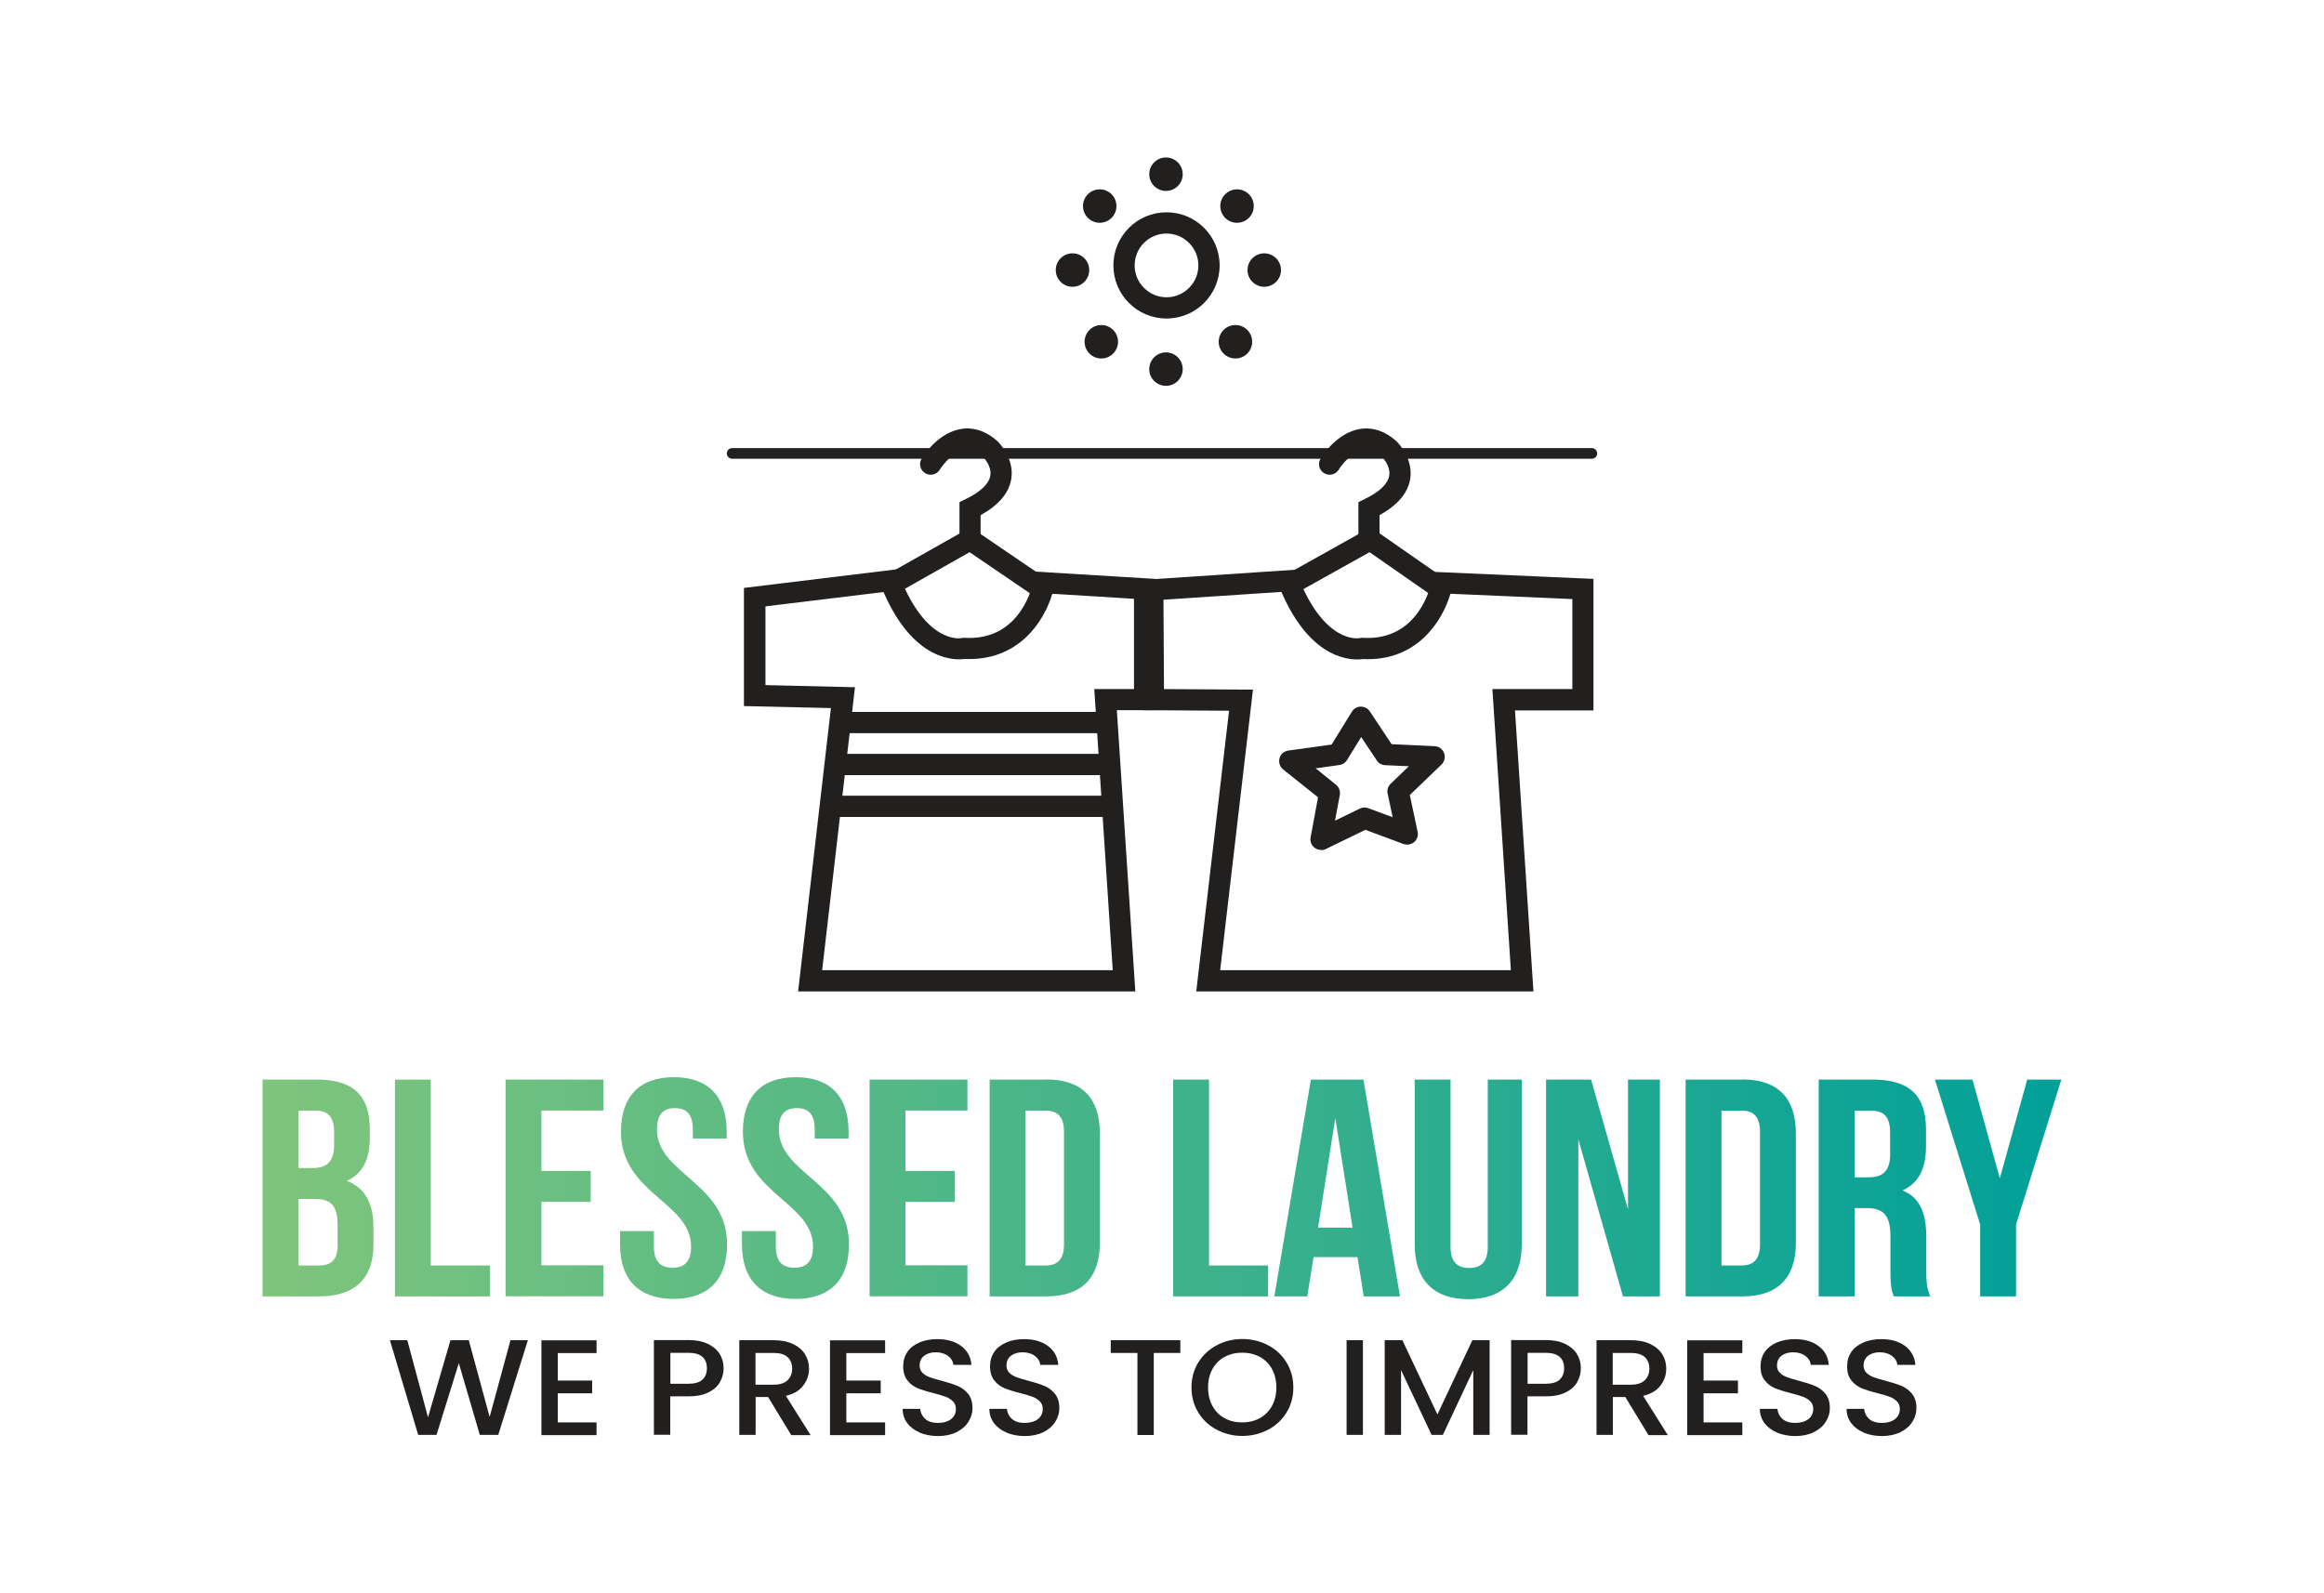 <?xml version="1.0" encoding="UTF-8"?>
<svg id="Layer_1" data-name="Layer 1" xmlns="http://www.w3.org/2000/svg" xmlns:xlink="http://www.w3.org/1999/xlink" viewBox="0 0 175 120">
  <defs>
    <style>
      .cls-1 {
        fill: url(#linear-gradient);
      }

      .cls-1, .cls-2 {
        stroke-width: 0px;
      }

      .cls-2 {
        fill: #221f1f;
      }
    </style>
    <linearGradient id="linear-gradient" x1="19.78" y1="89.49" x2="155.22" y2="89.49" gradientUnits="userSpaceOnUse">
      <stop offset="0" stop-color="#7fc57c"/>
      <stop offset="1" stop-color="#01a099"/>
    </linearGradient>
  </defs>
  <g>
    <path class="cls-2" d="M119.87,34.55H55.13c-.22,0-.4-.18-.4-.4s.18-.4.4-.4h64.74c.22,0,.4.18.4.4s-.18.4-.4.4Z"/>
    <path class="cls-2" d="M73.05,41.59c-.44,0-.8-.36-.8-.8v-2.97l.45-.22c1.12-.54,1.77-1.15,1.87-1.77.13-.75-.54-1.41-.54-1.42-.46-.41-.92-.59-1.38-.53-.88.13-1.67,1.14-1.88,1.49-.23.38-.72.5-1.1.27-.38-.23-.5-.72-.27-1.1.12-.2,1.25-1.98,3.02-2.24.65-.1,1.65-.01,2.7.94.07.07,1.28,1.26,1.03,2.83-.17,1.06-.95,1.98-2.31,2.73v1.98c0,.44-.35.8-.8.8Z"/>
    <path class="cls-2" d="M103.09,41.59c-.44,0-.8-.36-.8-.8v-2.97l.45-.22c1.12-.54,1.77-1.15,1.87-1.77.13-.75-.54-1.41-.54-1.42-.46-.41-.92-.59-1.38-.53-.88.13-1.67,1.14-1.88,1.49-.23.38-.72.5-1.1.27-.38-.23-.5-.72-.27-1.1.12-.2,1.25-1.98,3.02-2.24.65-.1,1.65-.01,2.7.94.07.07,1.28,1.26,1.03,2.83-.17,1.06-.95,1.98-2.31,2.73v1.98c0,.44-.35.8-.8.8Z"/>
    <polygon class="cls-2" points="77.77 44.83 73.01 41.59 67.83 44.52 67.04 43.13 73.09 39.71 78.67 43.51 77.77 44.83"/>
    <polygon class="cls-2" points="107.97 44.96 103.13 41.59 97.52 44.72 96.75 43.33 103.22 39.71 108.88 43.65 107.97 44.96"/>
    <path class="cls-2" d="M85.49,74.67h-25.39l2.47-21.34-6.55-.15v-8.9l11.51-1.4.23.57c2,5.06,4.55,4.63,4.65,4.61l.1-.02h.12c4.3.26,5.16-4.1,5.19-4.29l.13-.7,9.03.55v9.89h-2.88l1.39,21.17ZM61.9,73.07h21.89l-1.39-21.17h2.99v-6.8l-6.15-.38c-.62,2.1-2.55,5.09-6.6,4.91-.71.1-3.83.21-6.11-5.04l-8.89,1.08v5.93l6.74.16-2.47,21.3Z"/>
    <path class="cls-2" d="M115.47,74.67h-25.39l2.47-21.14-6.5-.04-.05-9.81,11.53-.77.22.54c2,5.06,4.54,4.63,4.65,4.61l.1-.02h.12c4.3.26,5.16-4.1,5.19-4.29l.12-.68,12.06.53v9.91h-5.91l1.39,21.16ZM91.88,73.07h21.89l-1.39-21.17h6.02v-6.78l-9.18-.4c-.62,2.1-2.55,5.12-6.61,4.92-.71.1-3.84.21-6.12-5.06l-8.88.59.04,6.73,6.7.04-2.47,21.13Z"/>
    <rect class="cls-2" x="62.6" y="59.93" width="20.74" height="1.6"/>
    <rect class="cls-2" x="62.6" y="56.78" width="20.74" height="1.6"/>
    <rect class="cls-2" x="62.6" y="53.62" width="20.74" height="1.6"/>
    <path class="cls-2" d="M99.47,64.01c-.17,0-.34-.05-.48-.16-.24-.18-.36-.48-.3-.78l.56-3.02-2.63-2.1c-.25-.2-.35-.53-.27-.84.08-.31.34-.53.66-.58l3.26-.45,1.53-2.48c.14-.23.39-.38.67-.38.29.01.53.13.68.36l1.64,2.47,3.24.15c.32.01.6.22.71.52.11.3.04.64-.19.86l-2.39,2.3.59,2.77c.06.29-.04.58-.26.77s-.53.24-.8.15l-2.88-1.07-2.98,1.45c-.11.06-.23.08-.35.08ZM99.05,57.85l1.55,1.25c.23.18.34.48.29.77l-.36,1.94,1.87-.91c.2-.1.42-.11.63-.03l1.84.68-.38-1.78c-.06-.27.03-.55.23-.74l1.37-1.32-1.79-.08c-.26-.01-.49-.14-.63-.36l-1.17-1.76-1.07,1.74c-.12.2-.33.34-.57.37l-1.79.25ZM100.74,56.81h0,0Z"/>
    <path class="cls-2" d="M87.84,23.99c-2.21,0-4-1.79-4-4s1.79-4,4-4,4,1.79,4,4-1.79,4-4,4ZM87.84,17.59c-1.33,0-2.4,1.08-2.4,2.4s1.08,2.4,2.4,2.4,2.4-1.08,2.4-2.4-1.08-2.4-2.4-2.4Z"/>
    <circle class="cls-2" cx="93.15" cy="15.52" r="1.26"/>
    <circle class="cls-2" cx="95.2" cy="20.34" r="1.26"/>
    <circle class="cls-2" cx="93.03" cy="25.74" r="1.26"/>
    <circle class="cls-2" cx="82.81" cy="15.52" r="1.26"/>
    <circle class="cls-2" cx="80.76" cy="20.34" r="1.26"/>
    <circle class="cls-2" cx="82.93" cy="25.74" r="1.26"/>
    <circle class="cls-2" cx="87.8" cy="27.8" r="1.26"/>
    <circle class="cls-2" cx="87.8" cy="13.12" r="1.26"/>
  </g>
  <g>
    <path class="cls-1" d="M26.11,88.94c1.2-.54,1.74-1.61,1.74-3.29v-.58c0-2.52-1.2-3.76-4-3.76h-4.08v16.33h4.25c2.7,0,4.1-1.35,4.1-3.87v-1.33c0-1.73-.57-2.96-2.01-3.5ZM22.48,83.65h1.3c.96,0,1.38.51,1.38,1.68v.91c0,1.31-.61,1.73-1.62,1.73h-1.06v-4.31ZM25.43,93.7c0,1.21-.49,1.61-1.4,1.61h-1.55v-5.01h1.2c1.23,0,1.74.47,1.74,1.98v1.42ZM32.45,95.31h4.44v2.33h-7.15v-16.33h2.7v14ZM38.07,81.31h7.37v2.33h-4.67v4.55h3.71v2.33h-3.71v4.78h4.67v2.33h-7.37v-16.33ZM54.75,93.72c0,2.61-1.38,4.11-4.03,4.11s-4.03-1.49-4.03-4.11v-1h2.55v1.17c0,1.17.54,1.59,1.4,1.59s1.4-.42,1.4-1.59c0-3.36-5.28-3.99-5.28-8.65,0-2.61,1.35-4.11,3.98-4.11s3.98,1.49,3.98,4.11v.51h-2.55v-.68c0-1.17-.49-1.61-1.35-1.61s-1.35.44-1.35,1.61c0,3.36,5.28,3.99,5.28,8.65ZM63.93,93.72c0,2.61-1.38,4.11-4.03,4.11s-4.03-1.49-4.03-4.11v-1h2.55v1.17c0,1.17.54,1.59,1.4,1.59s1.4-.42,1.4-1.59c0-3.36-5.28-3.99-5.28-8.65,0-2.61,1.35-4.11,3.98-4.11s3.98,1.49,3.98,4.11v.51h-2.55v-.68c0-1.17-.49-1.61-1.35-1.61s-1.35.44-1.35,1.61c0,3.36,5.28,3.99,5.28,8.65ZM65.48,81.31h7.37v2.33h-4.67v4.55h3.71v2.33h-3.71v4.78h4.67v2.33h-7.37v-16.33ZM78.79,81.31h-4.27v16.33h4.27c2.7,0,4.03-1.42,4.03-4.04v-8.26c0-2.61-1.33-4.04-4.03-4.04ZM80.12,93.72c0,1.17-.52,1.59-1.38,1.59h-1.52v-11.66h1.52c.86,0,1.38.42,1.38,1.59v8.49ZM91.05,95.31h4.44v2.33h-7.15v-16.33h2.7v14ZM98.71,81.31l-2.75,16.33h2.48l.47-2.96h3.31l.47,2.96h2.73l-2.75-16.33h-3.95ZM99.25,92.46l1.3-8.26,1.3,8.26h-2.61ZM112.04,81.31h2.55v12.43c0,2.61-1.38,4.11-4.03,4.11s-4.03-1.49-4.03-4.11v-12.43h2.7v12.6c0,1.17.54,1.59,1.4,1.59s1.4-.42,1.4-1.59v-12.6h0ZM122.58,81.31h2.41v16.33h-2.78l-3.36-11.83v11.83h-2.43v-16.33h3.39l2.78,9.77v-9.77h0ZM131.2,81.31h-4.27v16.33h4.27c2.7,0,4.03-1.42,4.03-4.04v-8.26c0-2.61-1.33-4.04-4.03-4.04ZM132.53,93.72c0,1.17-.52,1.59-1.38,1.59h-1.52v-11.66h1.52c.86,0,1.38.42,1.38,1.59v8.49ZM145.05,93.14c0-1.7-.44-2.94-1.79-3.48,1.2-.54,1.77-1.63,1.77-3.31v-1.28c0-2.52-1.2-3.76-4-3.76h-4.08v16.33h2.7v-6.65h.93c1.23,0,1.77.56,1.77,2.08v2.57c0,1.33.1,1.59.25,2h2.75c-.27-.61-.3-1.19-.3-1.98v-2.52h0ZM142.33,86.94c0,1.31-.61,1.73-1.62,1.73h-1.06v-5.01h1.3c.96,0,1.38.51,1.38,1.68v1.61h0ZM155.22,81.31l-3.41,10.92v5.41h-2.7v-5.41l-3.41-10.92h2.83l2.06,7.44,2.06-7.44h2.58Z"/>
    <g>
      <path class="cls-2" d="M39.75,100.94l-2.23,7.13h-1.39l-1.58-5.4-1.68,5.4h-1.38s-2.13-7.13-2.13-7.13h1.31l1.56,5.81,1.69-5.81h1.38l1.57,5.78,1.57-5.78h1.32Z"/>
      <path class="cls-2" d="M42,101.89v2.09h2.59v.96h-2.59v2.19h2.92v.96h-4.15v-7.14h4.15v.96h-2.92Z"/>
      <path class="cls-2" d="M54.22,104.09c-.18.32-.47.58-.87.78s-.9.3-1.52.3h-1.36v2.89h-1.23v-7.13h2.59c.58,0,1.06.09,1.46.28.4.19.7.44.9.76s.3.68.3,1.08c0,.36-.09.71-.27,1.03ZM52.88,103.92c.23-.2.35-.49.35-.86,0-.78-.47-1.17-1.39-1.17h-1.36v2.33h1.36c.47,0,.82-.1,1.05-.3Z"/>
      <path class="cls-2" d="M59.57,108.07l-1.73-2.85h-.94v2.85h-1.23v-7.13h2.59c.58,0,1.06.1,1.46.29s.7.45.9.77c.2.32.3.68.3,1.08,0,.47-.14.89-.43,1.27-.28.38-.72.64-1.31.78l1.86,2.96h-1.47ZM56.9,104.29h1.36c.46,0,.81-.11,1.04-.33.23-.22.35-.51.35-.88s-.12-.66-.35-.87c-.23-.21-.58-.31-1.05-.31h-1.36v2.39h0Z"/>
      <path class="cls-2" d="M63.73,101.89v2.09h2.59v.96h-2.59v2.19h2.92v.96h-4.15v-7.14h4.15v.96h-2.92Z"/>
      <path class="cls-2" d="M69.27,107.9c-.4-.17-.72-.41-.95-.71-.23-.31-.35-.67-.35-1.08h1.32c.03.31.16.56.38.76.23.2.55.3.96.3s.76-.1.99-.29c.24-.19.36-.45.36-.75,0-.24-.07-.44-.22-.58-.15-.15-.33-.27-.55-.35-.22-.08-.52-.17-.91-.27-.49-.12-.89-.25-1.19-.37-.31-.13-.57-.32-.78-.59s-.32-.62-.32-1.07c0-.41.11-.77.32-1.08s.52-.54.91-.71.84-.25,1.35-.25c.73,0,1.32.17,1.79.52.47.35.72.82.77,1.42h-1.36c-.02-.26-.15-.48-.39-.67-.24-.18-.55-.28-.94-.28-.35,0-.64.09-.87.26-.22.17-.34.42-.34.74,0,.22.07.4.21.54.14.14.32.25.53.33s.51.17.89.27c.5.13.9.26,1.22.39.31.13.58.33.8.6s.33.63.33,1.08c0,.36-.1.7-.31,1.03s-.5.58-.9.78c-.39.19-.86.29-1.39.29-.5,0-.95-.09-1.36-.25Z"/>
      <path class="cls-2" d="M75.8,107.9c-.4-.17-.72-.41-.95-.71-.23-.31-.35-.67-.35-1.08h1.32c.03.31.16.56.38.76.23.2.55.3.96.3s.76-.1,1-.29c.24-.19.36-.45.36-.75,0-.24-.07-.44-.22-.58-.15-.15-.33-.27-.55-.35-.22-.08-.52-.17-.91-.27-.49-.12-.89-.25-1.19-.37-.31-.13-.57-.32-.78-.59s-.32-.62-.32-1.07c0-.41.11-.77.32-1.08s.52-.54.91-.71.84-.25,1.35-.25c.73,0,1.32.17,1.79.52.47.35.72.82.77,1.42h-1.36c-.02-.26-.15-.48-.39-.67-.24-.18-.55-.28-.94-.28-.35,0-.64.09-.87.26s-.34.42-.34.74c0,.22.07.4.21.54.14.14.32.25.53.33s.51.17.89.27c.5.13.9.26,1.22.39.31.13.58.33.8.6s.33.63.33,1.08c0,.36-.1.7-.31,1.03s-.5.58-.9.78c-.39.19-.86.29-1.39.29-.5,0-.96-.09-1.36-.25Z"/>
      <path class="cls-2" d="M88.88,100.94v.96h-2v6.18h-1.23v-6.18h-2.01v-.96h5.24Z"/>
      <path class="cls-2" d="M91.62,107.68c-.59-.31-1.05-.74-1.39-1.3-.34-.56-.51-1.18-.51-1.88s.17-1.32.51-1.88c.34-.55.81-.99,1.39-1.3.59-.31,1.23-.47,1.93-.47s1.35.16,1.94.47c.59.31,1.05.74,1.39,1.3.34.56.51,1.18.51,1.88s-.17,1.33-.51,1.88c-.34.56-.8.99-1.39,1.3-.59.31-1.23.47-1.94.47-.7,0-1.34-.16-1.93-.47ZM94.87,106.81c.39-.22.69-.52.91-.92.22-.4.33-.86.33-1.39s-.11-.99-.33-1.39c-.22-.4-.52-.7-.91-.91-.39-.21-.83-.32-1.33-.32s-.94.11-1.33.32c-.39.21-.69.52-.91.91-.22.4-.33.86-.33,1.39s.11.99.33,1.39c.22.4.52.71.91.92.39.22.83.32,1.33.32.5,0,.94-.11,1.33-.32Z"/>
      <path class="cls-2" d="M102.63,100.94v7.13h-1.23v-7.13h1.23Z"/>
      <path class="cls-2" d="M112.17,100.94v7.13h-1.23v-4.88l-2.29,4.88h-.85l-2.3-4.88v4.88h-1.23v-7.13h1.33l2.64,5.59,2.63-5.59h1.32Z"/>
      <path class="cls-2" d="M118.77,104.09c-.18.32-.47.58-.87.78s-.9.3-1.52.3h-1.36v2.89h-1.23v-7.13h2.59c.58,0,1.06.09,1.46.28.4.19.7.44.9.76s.3.68.3,1.08c0,.36-.09.71-.27,1.03ZM117.43,103.92c.23-.2.35-.49.35-.86,0-.78-.47-1.17-1.39-1.17h-1.36v2.33h1.36c.47,0,.82-.1,1.05-.3Z"/>
      <path class="cls-2" d="M124.12,108.07l-1.73-2.85h-.94v2.85h-1.23v-7.13h2.59c.58,0,1.06.1,1.46.29s.7.45.9.77c.2.32.3.68.3,1.08,0,.47-.14.89-.43,1.27-.28.38-.72.64-1.31.78l1.86,2.96h-1.47ZM121.45,104.29h1.36c.46,0,.81-.11,1.04-.33.23-.22.35-.51.35-.88s-.12-.66-.35-.87c-.23-.21-.58-.31-1.05-.31h-1.36v2.39h0Z"/>
      <path class="cls-2" d="M128.28,101.89v2.09h2.59v.96h-2.59v2.19h2.92v.96h-4.15v-7.14h4.15v.96h-2.92Z"/>
      <path class="cls-2" d="M133.82,107.9c-.4-.17-.72-.41-.95-.71-.23-.31-.35-.67-.35-1.08h1.32c.03.31.16.56.38.76.23.2.55.3.96.3s.76-.1,1-.29c.24-.19.36-.45.36-.75,0-.24-.07-.44-.22-.58-.15-.15-.33-.27-.55-.35-.22-.08-.52-.17-.91-.27-.49-.12-.89-.25-1.19-.37-.31-.13-.57-.32-.78-.59-.22-.27-.32-.62-.32-1.07,0-.41.11-.77.32-1.08.22-.31.52-.54.91-.71.39-.16.84-.25,1.35-.25.73,0,1.32.17,1.79.52.47.35.72.82.77,1.42h-1.36c-.02-.26-.15-.48-.39-.67-.24-.18-.55-.28-.94-.28-.35,0-.64.09-.87.26-.22.17-.34.42-.34.74,0,.22.07.4.21.54s.32.25.53.33c.22.08.51.17.89.27.5.13.9.26,1.22.39.31.13.58.33.8.6s.33.63.33,1.08c0,.36-.1.7-.31,1.03s-.5.58-.9.78c-.39.19-.86.29-1.39.29-.5,0-.95-.09-1.36-.25Z"/>
      <path class="cls-2" d="M140.35,107.9c-.4-.17-.72-.41-.95-.71-.23-.31-.35-.67-.35-1.08h1.32c.03.31.16.56.38.76.23.2.55.3.96.3s.76-.1.99-.29c.24-.19.36-.45.36-.75,0-.24-.07-.44-.22-.58-.15-.15-.33-.27-.55-.35-.22-.08-.52-.17-.91-.27-.49-.12-.89-.25-1.19-.37-.3-.13-.57-.32-.78-.59-.22-.27-.32-.62-.32-1.07,0-.41.11-.77.32-1.08s.52-.54.91-.71.84-.25,1.35-.25c.73,0,1.32.17,1.79.52.46.35.72.82.77,1.42h-1.36c-.02-.26-.15-.48-.39-.67-.24-.18-.55-.28-.94-.28-.35,0-.64.09-.87.26-.22.17-.34.42-.34.74,0,.22.07.4.21.54s.32.25.53.33c.22.08.51.17.89.27.5.13.9.26,1.22.39.31.13.58.33.8.6s.33.63.33,1.08c0,.36-.1.7-.31,1.03s-.5.58-.9.78c-.39.19-.86.29-1.39.29-.5,0-.96-.09-1.36-.25Z"/>
    </g>
  </g>
</svg>